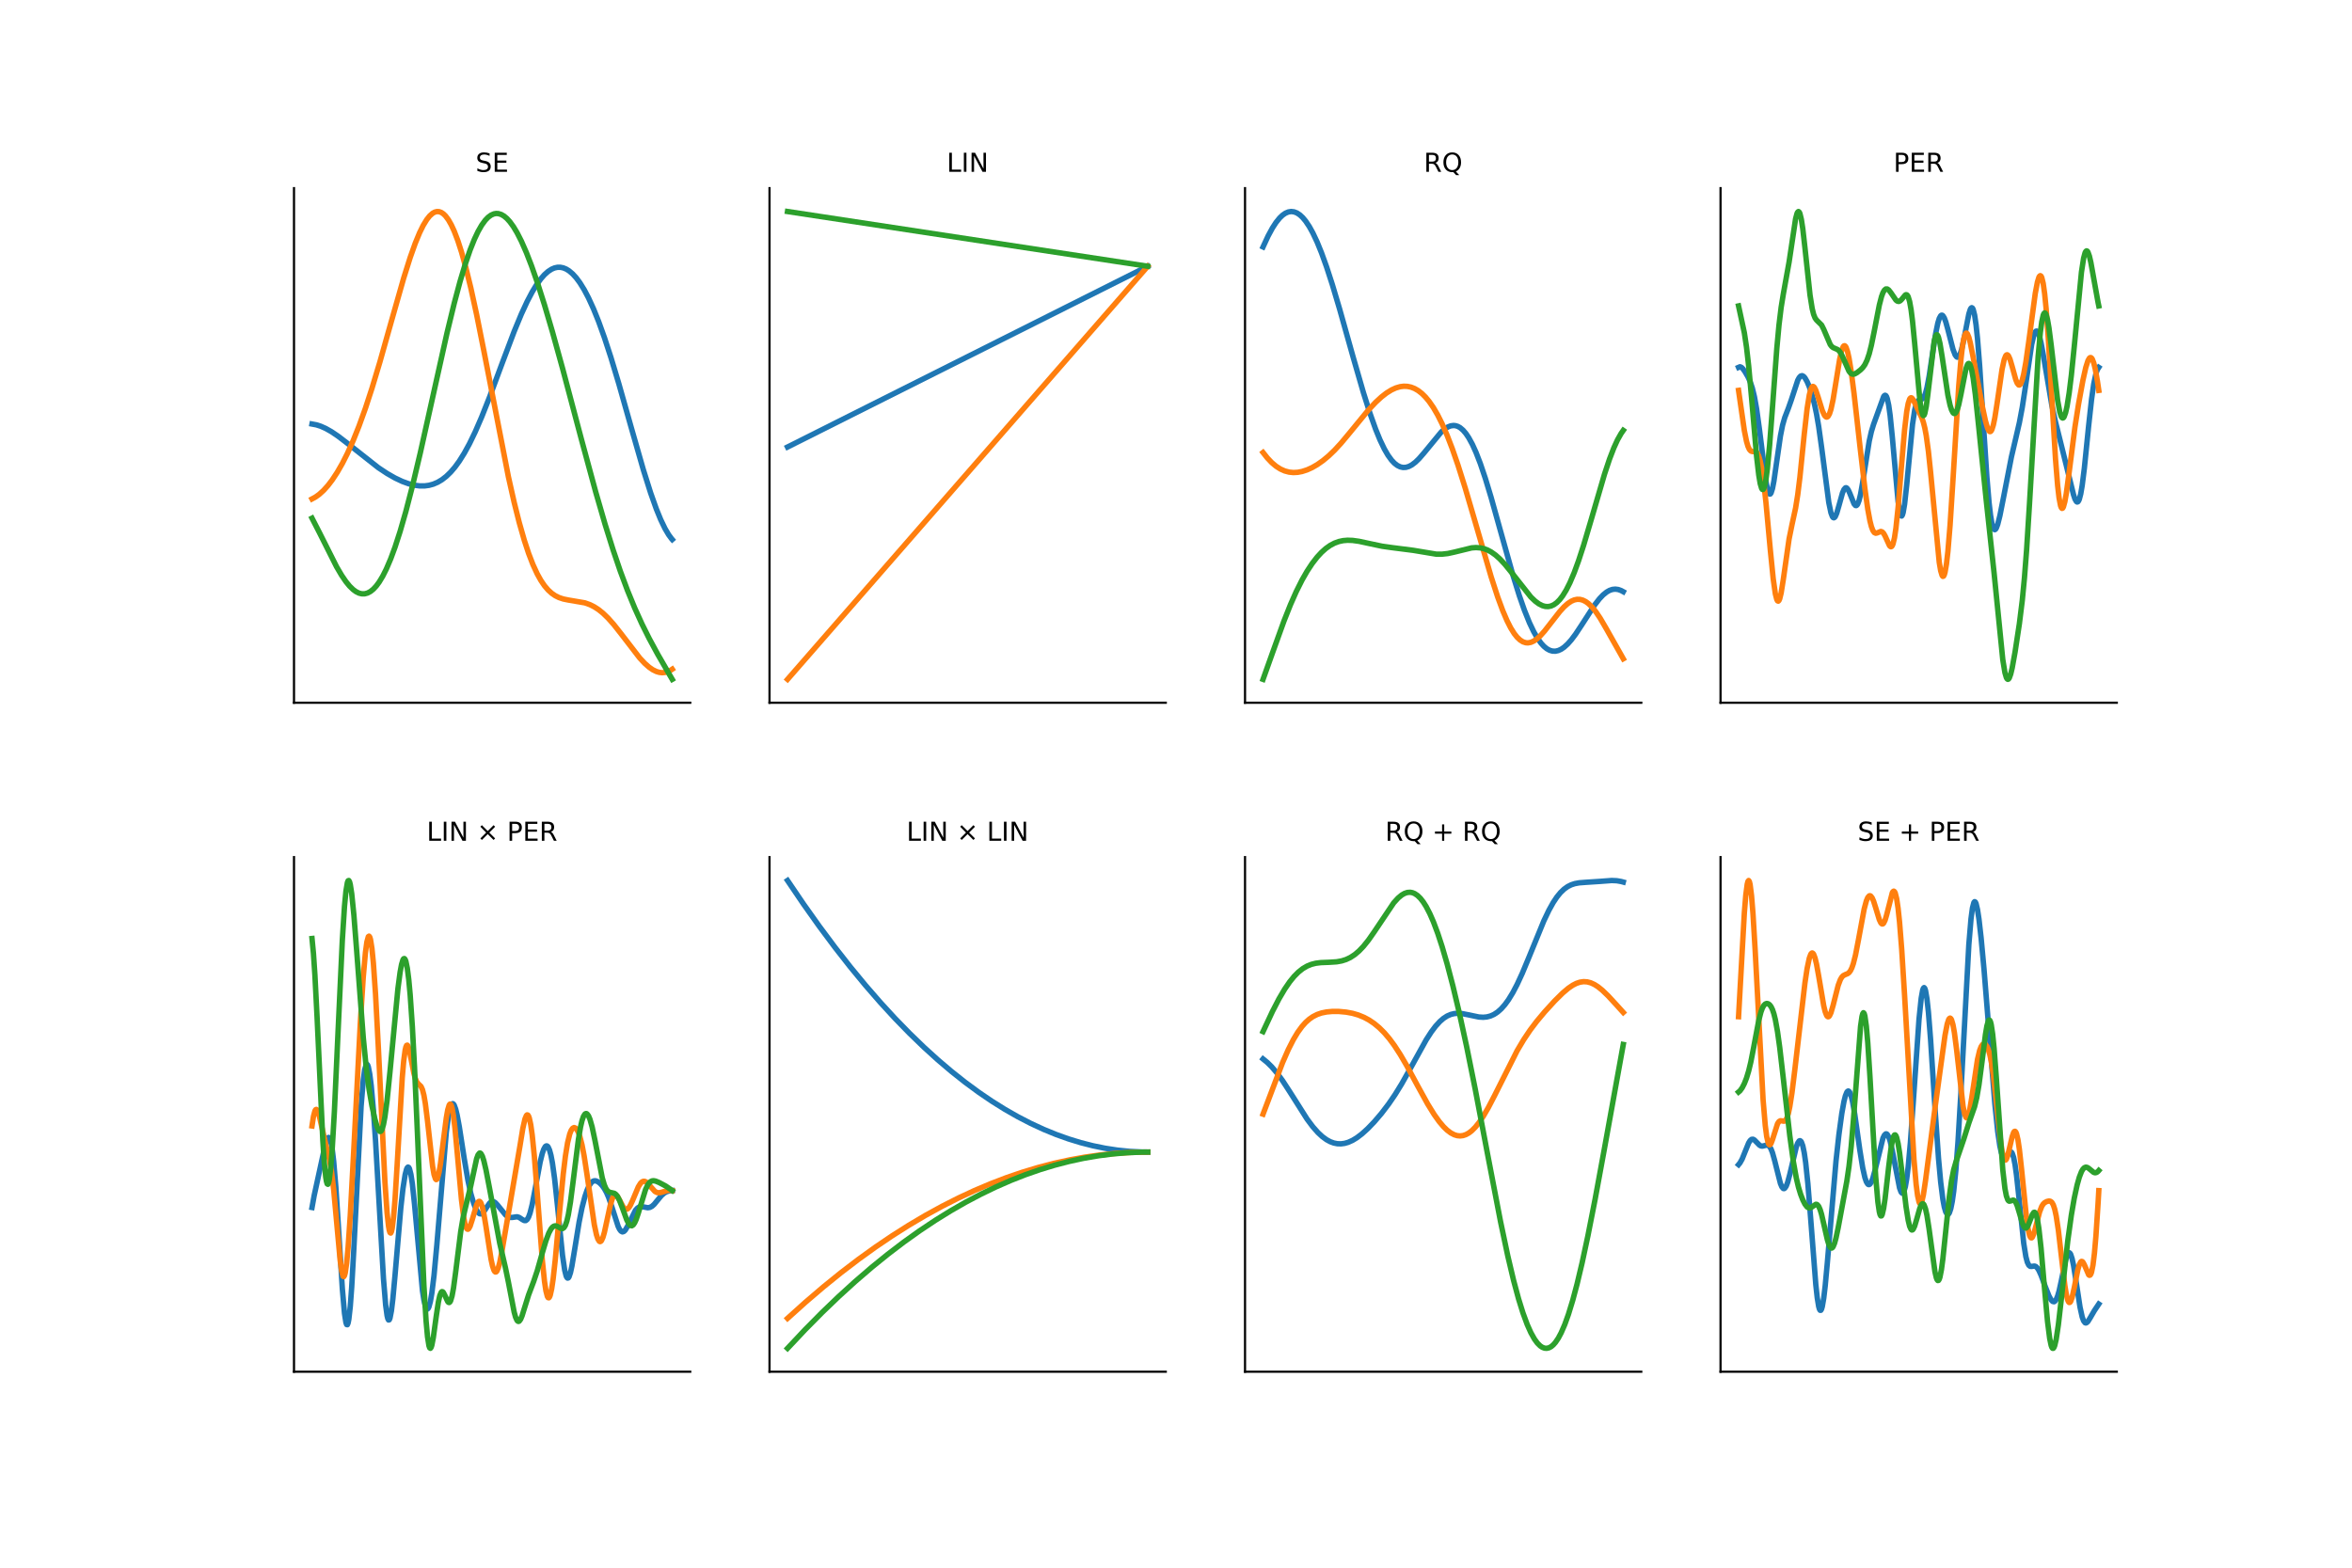 <svg xmlns="http://www.w3.org/2000/svg" xmlns:xlink="http://www.w3.org/1999/xlink" width="1152" height="768" version="1.1" viewBox="0 0 864 576"><defs><style type="text/css">*{stroke-linecap:butt;stroke-linejoin:round}</style></defs><g id="figure_1"><g id="patch_1"><path d="M 0 576 L 864 576 L 864 0 L 0 0 z" style="fill:#fff"/></g><g id="axes_1"><g id="patch_2"><path d="M 108 258.198 L 253.565 258.198 L 253.565 69.12 L 108 69.12 z" style="fill:#fff"/></g><g id="line2d_1"><path d="M 114.617 155.796 L 116.208 156.094 L 117.799 156.6 L 119.655 157.425 L 121.777 158.627 L 124.164 160.238 L 127.346 162.668 L 139.014 171.861 L 142.197 173.967 L 145.114 175.632 L 147.766 176.883 L 150.153 177.751 L 152.274 178.281 L 154.131 178.524 L 155.987 178.529 L 157.578 178.319 L 159.169 177.885 L 160.76 177.205 L 162.352 176.258 L 163.943 175.023 L 165.534 173.483 L 167.125 171.625 L 168.716 169.442 L 170.573 166.482 L 172.429 163.089 L 174.551 158.709 L 176.937 153.216 L 179.854 145.857 L 184.363 133.728 L 188.871 121.792 L 191.523 115.385 L 193.645 110.794 L 195.501 107.26 L 197.092 104.64 L 198.683 102.432 L 200.009 100.928 L 201.335 99.742 L 202.661 98.884 L 203.722 98.439 L 204.783 98.211 L 205.843 98.203 L 206.904 98.415 L 207.965 98.848 L 209.026 99.5 L 210.352 100.621 L 211.678 102.079 L 213.004 103.867 L 214.595 106.438 L 216.186 109.457 L 218.042 113.52 L 219.899 118.13 L 222.02 124.008 L 224.407 131.302 L 227.324 140.993 L 231.833 156.918 L 236.341 172.639 L 238.993 181.064 L 241.114 187.033 L 242.706 190.927 L 244.297 194.23 L 245.623 196.478 L 246.683 197.917 L 246.949 198.225 L 246.949 198.225" clip-path="url(#p8ef7d58484)" style="fill:none;stroke:#1f77b4;stroke-linecap:square;stroke-width:2"/></g><g id="line2d_2"><path d="M 114.617 183.317 L 115.943 182.592 L 117.269 181.634 L 118.86 180.185 L 120.451 178.417 L 122.042 176.338 L 123.898 173.52 L 125.755 170.281 L 127.611 166.616 L 129.733 161.897 L 131.854 156.609 L 134.241 149.989 L 136.628 142.7 L 139.545 133.014 L 143.788 117.976 L 148.296 102.171 L 150.683 94.595 L 152.539 89.383 L 154.131 85.531 L 155.457 82.832 L 156.783 80.655 L 157.843 79.323 L 158.904 78.379 L 159.7 77.937 L 160.495 77.73 L 161.291 77.764 L 162.086 78.044 L 162.882 78.571 L 163.678 79.349 L 164.738 80.776 L 165.799 82.646 L 166.86 84.951 L 168.186 88.426 L 169.512 92.532 L 171.103 98.231 L 172.959 105.831 L 175.081 115.557 L 177.733 128.842 L 186.749 175.136 L 188.871 184.559 L 190.727 191.954 L 192.584 198.461 L 194.175 203.293 L 195.766 207.427 L 197.357 210.877 L 198.683 213.252 L 200.009 215.202 L 201.335 216.762 L 202.661 217.974 L 203.987 218.885 L 205.313 219.545 L 206.904 220.078 L 208.761 220.459 L 214.86 221.501 L 216.716 222.165 L 218.308 222.966 L 219.899 224.003 L 221.49 225.282 L 223.346 227.07 L 225.468 229.457 L 228.12 232.82 L 235.015 241.781 L 236.871 243.76 L 238.462 245.16 L 239.788 246.075 L 241.114 246.728 L 242.175 247.043 L 243.236 247.162 L 244.297 247.071 L 245.357 246.763 L 246.418 246.23 L 246.949 245.876 L 246.949 245.876" clip-path="url(#p8ef7d58484)" style="fill:none;stroke:#ff7f0e;stroke-linecap:square;stroke-width:2"/></g><g id="line2d_3"><path d="M 114.617 190.386 L 117.269 195.547 L 123.633 208.216 L 125.49 211.38 L 127.081 213.714 L 128.407 215.337 L 129.733 216.627 L 130.793 217.397 L 131.854 217.92 L 132.915 218.182 L 133.976 218.174 L 135.037 217.887 L 136.097 217.317 L 137.158 216.46 L 138.219 215.314 L 139.28 213.879 L 140.606 211.682 L 141.932 209.046 L 143.523 205.321 L 145.114 201.008 L 146.97 195.282 L 149.092 187.906 L 151.479 178.691 L 154.396 166.395 L 158.374 148.518 L 164.208 122.345 L 166.86 111.428 L 168.981 103.492 L 170.838 97.275 L 172.694 91.839 L 174.285 87.862 L 175.611 85.061 L 176.937 82.742 L 178.263 80.919 L 179.324 79.819 L 180.385 79.04 L 181.446 78.579 L 182.241 78.44 L 183.037 78.474 L 184.098 78.786 L 185.158 79.393 L 186.219 80.286 L 187.28 81.453 L 188.606 83.279 L 189.932 85.489 L 191.523 88.61 L 193.379 92.837 L 195.236 97.623 L 197.357 103.686 L 200.009 112.004 L 202.926 121.901 L 206.639 135.299 L 213.534 161.244 L 218.838 180.781 L 222.286 192.673 L 225.203 202.005 L 227.855 209.811 L 230.507 216.936 L 233.159 223.394 L 235.81 229.24 L 238.462 234.569 L 241.645 240.45 L 246.153 248.25 L 246.949 249.604 L 246.949 249.604" clip-path="url(#p8ef7d58484)" style="fill:none;stroke:#2ca02c;stroke-linecap:square;stroke-width:2"/></g><g id="patch_3"><path d="M 108 258.198 L 108 69.12" style="fill:none;stroke:#000;stroke-linecap:square;stroke-linejoin:miter;stroke-width:.8"/></g><g id="patch_4"><path d="M 108 258.198 L 253.565 258.198" style="fill:none;stroke:#000;stroke-linecap:square;stroke-linejoin:miter;stroke-width:.8"/></g><g id="text_1"><defs><path id="DejaVuSans-83" d="M 53.516 70.516 L 53.516 60.891 Q 47.906 63.578 42.922 64.891 Q 37.938 66.219 33.297 66.219 Q 25.25 66.219 20.875 63.094 Q 16.5 59.969 16.5 54.203 Q 16.5 49.359 19.406 46.891 Q 22.312 44.438 30.422 42.922 L 36.375 41.703 Q 47.406 39.594 52.656 34.297 Q 57.906 29 57.906 20.125 Q 57.906 9.516 50.797 4.047 Q 43.703 -1.422 29.984 -1.422 Q 24.812 -1.422 18.969 -0.25 Q 13.141 0.922 6.891 3.219 L 6.891 13.375 Q 12.891 10.016 18.656 8.297 Q 24.422 6.594 29.984 6.594 Q 38.422 6.594 43.016 9.906 Q 47.609 13.234 47.609 19.391 Q 47.609 24.75 44.312 27.781 Q 41.016 30.812 33.5 32.328 L 27.484 33.5 Q 16.453 35.688 11.516 40.375 Q 6.594 45.062 6.594 53.422 Q 6.594 63.094 13.406 68.656 Q 20.219 74.219 32.172 74.219 Q 37.312 74.219 42.625 73.281 Q 47.953 72.359 53.516 70.516 z"/><path id="DejaVuSans-69" d="M 9.812 72.906 L 55.906 72.906 L 55.906 64.594 L 19.672 64.594 L 19.672 43.016 L 54.391 43.016 L 54.391 34.719 L 19.672 34.719 L 19.672 8.297 L 56.781 8.297 L 56.781 0 L 9.812 0 z"/></defs><g transform="translate(174.702 63.12)scale(0.096 -0.096)"><use xlink:href="#DejaVuSans-83"/><use x="63.477" xlink:href="#DejaVuSans-69"/></g></g></g><g id="axes_2"><g id="patch_5"><path d="M 282.678 258.198 L 428.243 258.198 L 428.243 69.12 L 282.678 69.12 z" style="fill:#fff"/></g><g id="line2d_4"><path d="M 289.295 164.247 L 421.627 97.83 L 421.627 97.83" clip-path="url(#p2e263653f3)" style="fill:none;stroke:#1f77b4;stroke-linecap:square;stroke-width:2"/></g><g id="line2d_5"><path d="M 289.295 249.604 L 421.627 97.83 L 421.627 97.83" clip-path="url(#p2e263653f3)" style="fill:none;stroke:#ff7f0e;stroke-linecap:square;stroke-width:2"/></g><g id="line2d_6"><path d="M 289.295 77.714 L 421.627 97.83 L 421.627 97.83" clip-path="url(#p2e263653f3)" style="fill:none;stroke:#2ca02c;stroke-linecap:square;stroke-width:2"/></g><g id="patch_6"><path d="M 282.678 258.198 L 282.678 69.12" style="fill:none;stroke:#000;stroke-linecap:square;stroke-linejoin:miter;stroke-width:.8"/></g><g id="patch_7"><path d="M 282.678 258.198 L 428.243 258.198" style="fill:none;stroke:#000;stroke-linecap:square;stroke-linejoin:miter;stroke-width:.8"/></g><g id="text_2"><defs><path id="DejaVuSans-76" d="M 9.812 72.906 L 19.672 72.906 L 19.672 8.297 L 55.172 8.297 L 55.172 0 L 9.812 0 z"/><path id="DejaVuSans-73" d="M 9.812 72.906 L 19.672 72.906 L 19.672 0 L 9.812 0 z"/><path id="DejaVuSans-78" d="M 9.812 72.906 L 23.094 72.906 L 55.422 11.922 L 55.422 72.906 L 64.984 72.906 L 64.984 0 L 51.703 0 L 19.391 60.984 L 19.391 0 L 9.812 0 z"/></defs><g transform="translate(347.779 63.12)scale(0.096 -0.096)"><use xlink:href="#DejaVuSans-76"/><use x="55.713" xlink:href="#DejaVuSans-73"/><use x="85.205" xlink:href="#DejaVuSans-78"/></g></g></g><g id="axes_3"><g id="patch_8"><path d="M 457.357 258.198 L 602.922 258.198 L 602.922 69.12 L 457.357 69.12 z" style="fill:#fff"/></g><g id="line2d_7"><path d="M 463.973 90.729 L 465.829 86.714 L 467.421 83.777 L 468.747 81.733 L 470.073 80.087 L 471.133 79.072 L 472.194 78.334 L 473.255 77.88 L 474.316 77.714 L 475.376 77.839 L 476.437 78.254 L 477.498 78.959 L 478.559 79.951 L 479.62 81.224 L 480.946 83.204 L 482.272 85.598 L 483.863 88.988 L 485.454 92.9 L 487.31 98.051 L 489.432 104.588 L 492.084 113.488 L 497.122 131.404 L 500.835 144.229 L 503.222 151.763 L 505.343 157.722 L 506.935 161.619 L 508.526 164.944 L 509.852 167.236 L 511.178 169.069 L 512.239 170.194 L 513.299 171.014 L 514.36 171.534 L 515.421 171.76 L 516.482 171.706 L 517.542 171.39 L 518.603 170.832 L 519.929 169.833 L 521.255 168.553 L 523.111 166.412 L 529.476 158.68 L 530.802 157.549 L 531.863 156.884 L 532.924 156.467 L 533.984 156.328 L 534.78 156.42 L 535.576 156.69 L 536.371 157.143 L 537.432 158.041 L 538.493 159.279 L 539.554 160.856 L 540.88 163.292 L 542.205 166.22 L 543.797 170.329 L 545.653 175.831 L 547.775 182.841 L 551.222 195.165 L 555.73 211.192 L 558.117 218.858 L 559.974 224.168 L 561.83 228.782 L 563.421 232.117 L 564.747 234.426 L 566.073 236.292 L 567.134 237.459 L 568.195 238.337 L 569.255 238.925 L 570.316 239.231 L 571.377 239.26 L 572.438 239.025 L 573.498 238.537 L 574.559 237.814 L 575.885 236.608 L 577.211 235.107 L 578.802 232.988 L 581.189 229.37 L 585.697 222.391 L 587.554 219.989 L 588.88 218.593 L 590.206 217.521 L 591.266 216.921 L 592.327 216.565 L 593.388 216.457 L 594.449 216.597 L 595.51 216.976 L 596.305 217.41 L 596.305 217.41" clip-path="url(#p55e95a42bf)" style="fill:none;stroke:#1f77b4;stroke-linecap:square;stroke-width:2"/></g><g id="line2d_8"><path d="M 463.973 166.261 L 465.564 168.275 L 467.155 169.952 L 468.747 171.296 L 470.338 172.319 L 471.929 173.034 L 473.52 173.46 L 475.111 173.621 L 476.702 173.539 L 478.294 173.238 L 480.15 172.638 L 482.006 171.795 L 483.863 170.726 L 485.984 169.241 L 488.106 167.476 L 490.227 165.439 L 492.614 162.851 L 495.796 159.037 L 502.692 150.629 L 505.343 147.81 L 507.465 145.855 L 509.321 144.412 L 511.178 143.26 L 512.769 142.533 L 514.36 142.073 L 515.686 141.911 L 517.012 141.964 L 518.338 142.244 L 519.664 142.764 L 520.99 143.535 L 522.316 144.569 L 523.642 145.878 L 524.968 147.472 L 526.559 149.775 L 528.15 152.514 L 529.741 155.693 L 531.598 159.948 L 533.454 164.76 L 535.576 170.875 L 538.228 179.274 L 541.675 191.026 L 547.775 211.962 L 550.161 219.306 L 552.018 224.345 L 553.609 228.065 L 554.935 230.678 L 556.261 232.806 L 557.322 234.142 L 558.382 235.145 L 559.443 235.814 L 560.504 236.156 L 561.299 236.206 L 562.36 236.01 L 563.421 235.538 L 564.482 234.818 L 565.808 233.621 L 567.399 231.847 L 569.786 228.786 L 572.968 224.705 L 574.559 222.964 L 575.885 221.78 L 577.211 220.896 L 578.272 220.434 L 579.333 220.208 L 580.393 220.231 L 581.454 220.507 L 582.515 221.038 L 583.576 221.819 L 584.902 223.129 L 586.228 224.78 L 587.819 227.142 L 589.94 230.768 L 596.305 242.044 L 596.305 242.044" clip-path="url(#p55e95a42bf)" style="fill:none;stroke:#ff7f0e;stroke-linecap:square;stroke-width:2"/></g><g id="line2d_9"><path d="M 463.973 249.604 L 467.421 239.934 L 471.664 228.165 L 474.051 222.159 L 476.172 217.363 L 478.294 213.125 L 480.15 209.881 L 482.006 207.064 L 483.863 204.667 L 485.454 202.944 L 487.045 201.523 L 488.636 200.396 L 490.227 199.553 L 491.819 198.973 L 493.41 198.632 L 495.001 198.499 L 496.857 198.56 L 499.244 198.89 L 502.692 199.634 L 507.73 200.699 L 511.443 201.221 L 519.134 202.201 L 527.62 203.611 L 529.741 203.613 L 531.863 203.373 L 534.25 202.854 L 540.614 201.298 L 542.205 201.188 L 543.797 201.301 L 545.123 201.596 L 546.449 202.092 L 547.775 202.798 L 549.366 203.925 L 550.957 205.345 L 552.813 207.328 L 554.935 209.93 L 562.36 219.36 L 563.951 220.874 L 565.277 221.854 L 566.603 222.528 L 567.664 222.819 L 568.725 222.867 L 569.786 222.654 L 570.846 222.166 L 571.907 221.388 L 572.968 220.312 L 574.029 218.932 L 575.355 216.778 L 576.681 214.153 L 578.272 210.409 L 579.863 206.075 L 581.719 200.388 L 584.371 191.449 L 589.41 174.213 L 591.266 168.646 L 592.858 164.516 L 594.184 161.618 L 595.51 159.267 L 596.305 158.13 L 596.305 158.13" clip-path="url(#p55e95a42bf)" style="fill:none;stroke:#2ca02c;stroke-linecap:square;stroke-width:2"/></g><g id="patch_9"><path d="M 457.357 258.198 L 457.357 69.12" style="fill:none;stroke:#000;stroke-linecap:square;stroke-linejoin:miter;stroke-width:.8"/></g><g id="patch_10"><path d="M 457.357 258.198 L 602.922 258.198" style="fill:none;stroke:#000;stroke-linecap:square;stroke-linejoin:miter;stroke-width:.8"/></g><g id="text_3"><defs><path id="DejaVuSans-82" d="M 44.391 34.188 Q 47.562 33.109 50.562 29.594 Q 53.562 26.078 56.594 19.922 L 66.609 0 L 56 0 L 46.688 18.703 Q 43.062 26.031 39.672 28.422 Q 36.281 30.812 30.422 30.812 L 19.672 30.812 L 19.672 0 L 9.812 0 L 9.812 72.906 L 32.078 72.906 Q 44.578 72.906 50.734 67.672 Q 56.891 62.453 56.891 51.906 Q 56.891 45.016 53.688 40.469 Q 50.484 35.938 44.391 34.188 z M 19.672 64.797 L 19.672 38.922 L 32.078 38.922 Q 39.203 38.922 42.844 42.219 Q 46.484 45.516 46.484 51.906 Q 46.484 58.297 42.844 61.547 Q 39.203 64.797 32.078 64.797 z"/><path id="DejaVuSans-81" d="M 39.406 66.219 Q 28.656 66.219 22.328 58.203 Q 16.016 50.203 16.016 36.375 Q 16.016 22.609 22.328 14.594 Q 28.656 6.594 39.406 6.594 Q 50.141 6.594 56.422 14.594 Q 62.703 22.609 62.703 36.375 Q 62.703 50.203 56.422 58.203 Q 50.141 66.219 39.406 66.219 z M 53.219 1.312 L 66.219 -12.891 L 54.297 -12.891 L 43.5 -1.219 Q 41.891 -1.312 41.031 -1.359 Q 40.188 -1.422 39.406 -1.422 Q 24.031 -1.422 14.812 8.859 Q 5.609 19.141 5.609 36.375 Q 5.609 53.656 14.812 63.938 Q 24.031 74.219 39.406 74.219 Q 54.734 74.219 63.906 63.938 Q 73.094 53.656 73.094 36.375 Q 73.094 23.688 67.984 14.641 Q 62.891 5.609 53.219 1.312 z"/></defs><g transform="translate(523.025 63.12)scale(0.096 -0.096)"><use xlink:href="#DejaVuSans-82"/><use x="69.482" xlink:href="#DejaVuSans-81"/></g></g></g><g id="axes_4"><g id="patch_11"><path d="M 632.035 258.198 L 777.6 258.198 L 777.6 69.12 L 632.035 69.12 z" style="fill:#fff"/></g><g id="line2d_10"><path d="M 638.651 134.985 L 639.182 134.755 L 639.712 134.969 L 640.243 135.49 L 641.038 136.604 L 642.099 138.441 L 642.894 140.176 L 643.69 142.52 L 644.486 145.795 L 645.281 150.23 L 646.342 157.925 L 648.729 176.92 L 649.259 179.642 L 649.79 181.218 L 650.055 181.524 L 650.32 181.497 L 650.585 181.138 L 651.116 179.479 L 651.646 176.741 L 652.707 169.333 L 654.033 160.192 L 654.828 156.213 L 655.624 153.43 L 656.95 150.003 L 658.011 146.992 L 660.397 139.721 L 660.928 138.744 L 661.458 138.176 L 661.988 138.025 L 662.519 138.267 L 663.049 138.85 L 663.845 140.238 L 664.64 142.106 L 665.701 145.275 L 666.497 148.287 L 667.292 152.045 L 668.088 156.703 L 669.149 164.305 L 671.801 184.626 L 672.596 188.415 L 673.127 189.812 L 673.392 190.151 L 673.657 190.254 L 673.922 190.13 L 674.187 189.795 L 674.718 188.582 L 675.513 185.84 L 676.839 181.085 L 677.37 179.85 L 677.9 179.246 L 678.165 179.198 L 678.431 179.317 L 678.961 180.009 L 679.491 181.177 L 681.082 185.145 L 681.613 185.738 L 681.878 185.77 L 682.143 185.602 L 682.408 185.224 L 682.939 183.829 L 683.469 181.625 L 684.265 177.118 L 686.652 162.07 L 687.447 158.56 L 688.243 155.94 L 691.955 145.697 L 692.221 145.356 L 692.486 145.225 L 692.751 145.343 L 693.016 145.745 L 693.281 146.458 L 693.812 148.891 L 694.342 152.69 L 695.138 160.609 L 697.259 184.302 L 697.79 187.823 L 698.055 188.908 L 698.32 189.506 L 698.585 189.605 L 698.851 189.205 L 699.116 188.322 L 699.646 185.228 L 700.442 178.001 L 702.563 155.858 L 703.359 150.64 L 703.889 148.55 L 704.42 147.412 L 704.95 146.952 L 706.276 146.517 L 706.806 145.803 L 707.337 144.464 L 707.867 142.437 L 708.663 138.217 L 709.989 129.382 L 711.049 122.614 L 711.845 118.75 L 712.375 117.01 L 712.906 116.025 L 713.171 115.821 L 713.436 115.806 L 713.701 115.974 L 714.232 116.812 L 714.762 118.224 L 715.558 121.088 L 717.414 128.316 L 718.21 130.393 L 718.74 131.119 L 719.005 131.248 L 719.27 131.21 L 719.536 130.997 L 720.066 130.04 L 720.596 128.395 L 721.392 124.847 L 723.248 115.354 L 723.779 113.683 L 724.044 113.218 L 724.309 113.045 L 724.574 113.193 L 724.84 113.686 L 725.37 115.771 L 725.9 119.369 L 726.431 124.443 L 727.226 134.476 L 728.552 155.15 L 729.878 175.33 L 730.674 184.694 L 731.204 189.266 L 731.735 192.401 L 732.265 194.141 L 732.53 194.527 L 732.795 194.622 L 733.061 194.453 L 733.326 194.048 L 733.856 192.647 L 734.652 189.489 L 735.978 182.824 L 738.895 167.84 L 740.486 161.037 L 741.812 155.298 L 742.873 149.658 L 743.934 142.749 L 746.32 126.579 L 747.116 123.171 L 747.646 121.94 L 747.911 121.669 L 748.177 121.634 L 748.442 121.831 L 748.707 122.254 L 749.237 123.732 L 749.768 125.943 L 750.563 130.251 L 753.746 148.963 L 755.072 155.001 L 757.458 164.568 L 760.11 175.281 L 761.702 181.778 L 762.232 183.354 L 762.762 184.291 L 763.028 184.453 L 763.293 184.379 L 763.558 184.053 L 763.823 183.459 L 764.354 181.45 L 764.884 178.372 L 765.68 172.043 L 767.271 156.321 L 768.331 146.657 L 769.127 141.09 L 769.923 137.322 L 770.453 135.801 L 770.983 134.985 L 770.983 134.985" clip-path="url(#pf0347959fa)" style="fill:none;stroke:#1f77b4;stroke-linecap:square;stroke-width:2"/></g><g id="line2d_11"><path d="M 638.651 143.437 L 640.773 158.166 L 641.569 162.134 L 642.099 163.959 L 642.629 165.124 L 643.16 165.718 L 643.69 165.897 L 645.016 165.987 L 645.546 166.497 L 646.077 167.588 L 646.607 169.406 L 647.138 172.037 L 647.933 177.552 L 648.729 184.775 L 650.32 202.061 L 651.381 212.647 L 652.176 218.211 L 652.707 220.281 L 652.972 220.766 L 653.237 220.878 L 653.502 220.625 L 653.767 220.021 L 654.298 217.874 L 655.093 212.893 L 657.215 198.005 L 658.276 192.789 L 659.602 186.691 L 660.397 181.737 L 661.193 175.276 L 662.784 159.552 L 663.845 150.094 L 664.64 145.127 L 665.171 143.099 L 665.701 142.106 L 665.966 141.971 L 666.232 142.054 L 666.497 142.331 L 667.027 143.369 L 667.823 145.73 L 669.414 150.87 L 670.21 152.596 L 670.74 153.175 L 671.005 153.26 L 671.27 153.195 L 671.535 152.973 L 672.066 152.031 L 672.596 150.407 L 673.392 146.761 L 674.453 140.28 L 675.779 132.077 L 676.574 128.629 L 677.105 127.357 L 677.37 127.07 L 677.635 127.022 L 677.9 127.216 L 678.165 127.646 L 678.696 129.186 L 679.226 131.558 L 680.022 136.417 L 681.082 144.636 L 683.204 163.556 L 685.06 179.506 L 686.121 187.062 L 686.917 191.383 L 687.447 193.467 L 687.978 194.881 L 688.508 195.663 L 689.038 195.918 L 689.569 195.806 L 690.895 195.256 L 691.425 195.425 L 691.955 195.987 L 692.486 196.934 L 694.077 200.437 L 694.342 200.755 L 694.607 200.89 L 694.873 200.801 L 695.138 200.454 L 695.403 199.819 L 695.933 197.6 L 696.464 194.064 L 697.259 186.477 L 698.585 170.218 L 699.646 157.877 L 700.442 151.137 L 700.972 148.243 L 701.502 146.629 L 701.768 146.257 L 702.033 146.134 L 702.298 146.225 L 702.828 146.893 L 703.624 148.545 L 705.215 151.885 L 706.011 153.601 L 706.541 155.137 L 707.072 157.235 L 707.602 160.067 L 708.398 165.872 L 709.193 173.439 L 712.375 206.606 L 712.906 209.721 L 713.436 211.467 L 713.701 211.775 L 713.967 211.686 L 714.232 211.191 L 714.497 210.284 L 715.027 207.235 L 715.558 202.59 L 716.353 192.945 L 717.414 176.407 L 719.536 141.791 L 720.331 132.205 L 720.862 127.563 L 721.392 124.419 L 721.922 122.739 L 722.188 122.411 L 722.453 122.394 L 722.718 122.662 L 723.248 123.929 L 723.779 125.958 L 724.84 131.319 L 728.287 149.734 L 729.348 154.655 L 730.143 157.373 L 730.674 158.381 L 730.939 158.579 L 731.204 158.552 L 731.469 158.291 L 731.735 157.789 L 732.265 156.08 L 732.795 153.507 L 733.591 148.431 L 735.447 135.703 L 736.243 132.087 L 736.773 130.753 L 737.039 130.432 L 737.304 130.337 L 737.569 130.46 L 737.834 130.787 L 738.364 131.972 L 739.16 134.674 L 740.486 139.498 L 741.016 140.799 L 741.547 141.442 L 741.812 141.478 L 742.077 141.311 L 742.342 140.939 L 742.873 139.58 L 743.403 137.45 L 744.199 133.023 L 745.26 125.524 L 747.646 107.825 L 748.442 103.644 L 748.972 101.909 L 749.237 101.442 L 749.503 101.278 L 749.768 101.443 L 750.033 101.961 L 750.563 104.132 L 751.094 107.895 L 751.624 113.255 L 752.42 124.004 L 753.746 146.522 L 755.072 168.511 L 755.867 178.41 L 756.398 182.973 L 756.928 185.76 L 757.193 186.491 L 757.458 186.798 L 757.724 186.703 L 757.989 186.234 L 758.519 184.306 L 759.05 181.312 L 760.11 173.401 L 762.232 156.86 L 763.558 148.401 L 765.149 139.741 L 766.21 135.007 L 767.005 132.516 L 767.536 131.592 L 767.801 131.392 L 768.066 131.381 L 768.331 131.566 L 768.597 131.951 L 769.127 133.321 L 769.657 135.454 L 770.453 139.882 L 770.983 143.437 L 770.983 143.437" clip-path="url(#pf0347959fa)" style="fill:none;stroke:#ff7f0e;stroke-linecap:square;stroke-width:2"/></g><g id="line2d_12"><path d="M 638.651 112.401 L 640.773 122.255 L 641.569 127.513 L 642.364 134.463 L 643.425 146.123 L 645.281 167.651 L 646.077 174.536 L 646.607 177.682 L 647.138 179.479 L 647.403 179.838 L 647.668 179.827 L 647.933 179.441 L 648.198 178.681 L 648.729 176.054 L 649.259 172.017 L 650.055 163.657 L 651.116 149.583 L 652.707 128.032 L 653.502 119.456 L 654.298 112.939 L 655.093 108.062 L 657.215 96.284 L 659.602 80.389 L 660.132 78.419 L 660.397 77.895 L 660.663 77.714 L 660.928 77.895 L 661.193 78.443 L 661.723 80.62 L 662.254 84.101 L 663.049 91.106 L 664.906 108.437 L 665.701 113.389 L 666.232 115.517 L 666.762 116.839 L 667.292 117.587 L 669.149 119.42 L 669.944 121.007 L 672.331 126.593 L 672.861 127.287 L 673.392 127.72 L 674.187 128.063 L 674.983 128.402 L 675.513 128.826 L 676.044 129.5 L 676.839 131.005 L 679.226 136.393 L 679.757 137.064 L 680.287 137.425 L 680.817 137.508 L 681.348 137.374 L 682.143 136.927 L 683.469 135.901 L 684.265 135.105 L 685.06 133.983 L 685.856 132.328 L 686.652 129.968 L 687.447 126.835 L 688.508 121.636 L 690.364 112.079 L 691.16 109 L 691.69 107.548 L 692.221 106.613 L 692.751 106.174 L 693.281 106.177 L 693.812 106.54 L 694.607 107.548 L 696.464 110.259 L 696.994 110.666 L 697.525 110.76 L 698.055 110.517 L 698.585 109.98 L 699.911 108.381 L 700.176 108.269 L 700.442 108.317 L 700.707 108.561 L 700.972 109.04 L 701.502 110.816 L 702.033 113.805 L 702.563 118.02 L 703.359 126.239 L 705.215 146.658 L 705.746 150.404 L 706.276 152.425 L 706.541 152.726 L 706.806 152.549 L 707.072 151.906 L 707.602 149.34 L 708.132 145.389 L 710.519 125.324 L 711.049 123.403 L 711.315 123.004 L 711.58 122.98 L 711.845 123.314 L 712.11 123.984 L 712.641 126.193 L 713.436 131.052 L 715.558 145.219 L 716.353 148.89 L 716.884 150.577 L 717.414 151.613 L 717.679 151.874 L 717.945 151.96 L 718.21 151.865 L 718.475 151.588 L 719.005 150.489 L 719.536 148.696 L 720.331 144.95 L 722.188 135.504 L 722.718 134.007 L 722.983 133.63 L 723.248 133.529 L 723.514 133.717 L 723.779 134.199 L 724.309 136.033 L 724.84 138.948 L 725.635 144.977 L 726.961 157.659 L 729.613 183.582 L 732.53 210.628 L 735.713 242.355 L 736.508 247.16 L 737.039 248.97 L 737.304 249.432 L 737.569 249.604 L 737.834 249.494 L 738.099 249.121 L 738.63 247.666 L 739.16 245.447 L 740.221 239.589 L 741.812 229.167 L 742.873 220.619 L 743.668 212.397 L 744.464 202.091 L 745.525 185.156 L 748.707 130.951 L 749.503 122.202 L 750.033 118.227 L 750.563 115.814 L 750.829 115.192 L 751.094 114.95 L 751.359 115.075 L 751.624 115.553 L 752.155 117.481 L 752.685 120.538 L 753.481 126.697 L 755.867 147.117 L 756.663 151.42 L 757.193 153.044 L 757.458 153.458 L 757.724 153.606 L 757.989 153.493 L 758.254 153.125 L 758.784 151.664 L 759.315 149.314 L 760.11 144.326 L 760.906 137.843 L 761.967 127.358 L 764.619 99.967 L 765.414 94.837 L 765.945 92.884 L 766.21 92.373 L 766.475 92.17 L 766.74 92.262 L 767.005 92.632 L 767.536 94.118 L 768.066 96.402 L 769.127 102.314 L 770.718 111.135 L 770.983 112.401 L 770.983 112.401" clip-path="url(#pf0347959fa)" style="fill:none;stroke:#2ca02c;stroke-linecap:square;stroke-width:2"/></g><g id="patch_12"><path d="M 632.035 258.198 L 632.035 69.12" style="fill:none;stroke:#000;stroke-linecap:square;stroke-linejoin:miter;stroke-width:.8"/></g><g id="patch_13"><path d="M 632.035 258.198 L 777.6 258.198" style="fill:none;stroke:#000;stroke-linecap:square;stroke-linejoin:miter;stroke-width:.8"/></g><g id="text_4"><defs><path id="DejaVuSans-80" d="M 19.672 64.797 L 19.672 37.406 L 32.078 37.406 Q 38.969 37.406 42.719 40.969 Q 46.484 44.531 46.484 51.125 Q 46.484 57.672 42.719 61.234 Q 38.969 64.797 32.078 64.797 z M 9.812 72.906 L 32.078 72.906 Q 44.344 72.906 50.609 67.359 Q 56.891 61.812 56.891 51.125 Q 56.891 40.328 50.609 34.812 Q 44.344 29.297 32.078 29.297 L 19.672 29.297 L 19.672 0 L 9.812 0 z"/></defs><g transform="translate(695.555 63.12)scale(0.096 -0.096)"><use xlink:href="#DejaVuSans-80"/><use x="60.303" xlink:href="#DejaVuSans-69"/><use x="123.486" xlink:href="#DejaVuSans-82"/></g></g></g><g id="axes_5"><g id="patch_14"><path d="M 108 504 L 253.565 504 L 253.565 314.922 L 108 314.922 z" style="fill:#fff"/></g><g id="line2d_13"><path d="M 114.617 443.656 L 115.412 439.269 L 119.39 421.01 L 119.92 419.141 L 120.451 418.062 L 120.716 417.911 L 120.981 418.064 L 121.246 418.552 L 121.512 419.399 L 122.042 422.243 L 122.572 426.671 L 123.368 436.117 L 124.429 452.51 L 125.755 473.49 L 126.55 482.57 L 127.081 485.948 L 127.346 486.678 L 127.611 486.726 L 127.876 486.079 L 128.142 484.733 L 128.672 480.018 L 129.202 472.85 L 129.998 458.542 L 132.65 406.41 L 133.445 396.851 L 133.976 392.999 L 134.506 391.176 L 134.771 390.996 L 135.037 391.28 L 135.302 392.006 L 135.832 394.697 L 136.363 398.899 L 137.158 407.712 L 137.954 419.141 L 139.28 442.304 L 140.871 469.854 L 141.666 479.515 L 142.197 483.399 L 142.462 484.485 L 142.727 484.991 L 142.992 484.927 L 143.258 484.315 L 143.788 481.593 L 144.318 477.204 L 145.114 468.544 L 147.236 443.783 L 148.031 436.669 L 148.827 431.592 L 149.357 429.568 L 149.622 429.019 L 149.887 428.804 L 150.153 428.936 L 150.418 429.425 L 150.948 431.495 L 151.479 434.975 L 152.274 442.45 L 155.191 474.256 L 155.722 477.695 L 156.252 479.925 L 156.517 480.576 L 156.783 480.919 L 157.048 480.956 L 157.313 480.692 L 157.578 480.133 L 158.108 478.156 L 158.639 475.087 L 159.434 468.626 L 160.495 457.194 L 163.943 415.972 L 164.738 410.023 L 165.269 407.41 L 165.799 405.914 L 166.064 405.576 L 166.33 405.5 L 166.595 405.672 L 166.86 406.077 L 167.39 407.524 L 167.921 409.693 L 168.716 413.96 L 170.573 425.921 L 171.899 433.693 L 172.959 438.563 L 174.02 442.204 L 174.816 444.185 L 175.611 445.488 L 176.142 445.935 L 176.672 446.024 L 177.202 445.766 L 177.733 445.207 L 178.794 443.569 L 179.854 442.053 L 180.385 441.608 L 180.915 441.444 L 181.446 441.559 L 181.976 441.916 L 182.772 442.767 L 185.689 446.362 L 186.484 446.981 L 187.28 447.301 L 188.075 447.324 L 189.932 447.066 L 190.727 447.307 L 191.788 448.023 L 192.584 448.471 L 193.114 448.473 L 193.645 448.074 L 194.175 447.172 L 194.705 445.718 L 195.501 442.549 L 196.562 436.991 L 198.418 426.972 L 199.214 423.776 L 199.744 422.259 L 200.274 421.314 L 200.54 421.076 L 200.805 421.005 L 201.07 421.109 L 201.335 421.395 L 201.866 422.543 L 202.396 424.498 L 202.926 427.289 L 203.722 433.003 L 204.783 442.937 L 206.639 461.26 L 207.435 466.663 L 207.965 468.785 L 208.23 469.359 L 208.495 469.606 L 208.761 469.536 L 209.026 469.165 L 209.556 467.614 L 210.087 465.188 L 211.147 458.821 L 212.739 449.013 L 213.799 443.739 L 214.86 439.652 L 215.656 437.313 L 216.451 435.583 L 217.247 434.46 L 217.777 434.035 L 218.308 433.843 L 218.838 433.855 L 219.634 434.179 L 220.429 434.785 L 221.225 435.63 L 222.02 436.738 L 222.816 438.181 L 223.612 440.033 L 224.672 443.137 L 227.059 450.564 L 227.589 451.652 L 228.12 452.351 L 228.65 452.624 L 229.181 452.475 L 229.711 451.943 L 230.507 450.59 L 233.424 444.694 L 234.219 443.838 L 234.75 443.518 L 235.545 443.352 L 236.341 443.447 L 237.932 443.745 L 238.728 443.629 L 239.523 443.208 L 240.319 442.485 L 241.645 440.862 L 242.971 439.266 L 244.031 438.334 L 244.827 437.883 L 245.888 437.558 L 246.949 437.44 L 246.949 437.44" clip-path="url(#p590d4d1fe3)" style="fill:none;stroke:#1f77b4;stroke-linecap:square;stroke-width:2"/></g><g id="line2d_14"><path d="M 114.617 413.698 L 115.147 410.199 L 115.677 408.189 L 115.943 407.73 L 116.208 407.613 L 116.473 407.81 L 116.738 408.288 L 117.269 409.922 L 118.064 413.399 L 119.655 420.429 L 120.981 425.79 L 121.777 430.395 L 122.572 437.018 L 123.633 448.665 L 124.959 463.097 L 125.49 466.945 L 126.02 468.907 L 126.285 469.076 L 126.55 468.674 L 126.816 467.695 L 127.346 464.044 L 127.876 458.312 L 128.672 446.537 L 129.998 421.757 L 132.385 375.459 L 133.445 358.957 L 134.241 349.98 L 134.771 346.101 L 135.302 344.157 L 135.567 343.957 L 135.832 344.288 L 136.097 345.153 L 136.628 348.473 L 137.158 353.835 L 137.954 365.301 L 139.014 385.429 L 141.401 434.228 L 142.197 445.616 L 142.727 450.508 L 142.992 452.022 L 143.258 452.876 L 143.523 453.058 L 143.788 452.561 L 144.053 451.393 L 144.584 447.138 L 145.114 440.6 L 145.91 427.672 L 147.766 395.962 L 148.296 389.825 L 148.827 385.858 L 149.092 384.714 L 149.357 384.108 L 149.622 384 L 149.887 384.336 L 150.418 386.068 L 151.213 390.142 L 152.009 394.195 L 152.539 396.193 L 153.07 397.473 L 153.6 398.168 L 154.661 399.19 L 155.191 400.352 L 155.722 402.403 L 156.252 405.488 L 157.048 411.869 L 158.904 428.461 L 159.434 431.523 L 159.965 433.171 L 160.23 433.419 L 160.495 433.281 L 160.76 432.767 L 161.291 430.7 L 161.821 427.478 L 162.882 419.036 L 163.943 410.776 L 164.473 407.775 L 165.004 406.011 L 165.269 405.678 L 165.534 405.743 L 165.799 406.217 L 166.064 407.104 L 166.595 410.074 L 167.125 414.465 L 168.186 426.033 L 169.512 440.715 L 170.307 447.067 L 170.838 449.796 L 171.368 451.292 L 171.633 451.608 L 171.899 451.662 L 172.164 451.481 L 172.694 450.524 L 173.49 448.066 L 175.081 442.68 L 175.611 441.669 L 175.877 441.433 L 176.142 441.403 L 176.407 441.592 L 176.672 442.008 L 177.202 443.522 L 177.733 445.883 L 178.528 450.643 L 180.385 462.699 L 180.915 465.124 L 181.446 466.711 L 181.711 467.156 L 181.976 467.362 L 182.241 467.329 L 182.506 467.061 L 183.037 465.866 L 183.567 463.899 L 184.363 459.883 L 190.993 421.119 L 192.053 414.628 L 192.849 411.103 L 193.379 409.843 L 193.645 409.621 L 193.91 409.697 L 194.175 410.09 L 194.44 410.81 L 194.971 413.254 L 195.501 417.017 L 196.296 424.897 L 197.357 438.419 L 199.214 462.963 L 200.009 470.718 L 200.54 474.261 L 201.07 476.321 L 201.335 476.775 L 201.6 476.845 L 201.866 476.538 L 202.131 475.865 L 202.661 473.493 L 203.192 469.903 L 203.987 462.727 L 205.578 445.178 L 206.904 431.37 L 207.7 424.798 L 208.495 419.89 L 209.291 416.645 L 209.821 415.312 L 210.352 414.552 L 210.882 414.29 L 211.413 414.471 L 211.943 415.072 L 212.473 416.095 L 213.004 417.562 L 213.799 420.647 L 214.595 424.797 L 215.656 431.707 L 218.308 449.929 L 219.103 453.641 L 219.634 455.258 L 220.164 456.091 L 220.429 456.2 L 220.694 456.103 L 220.96 455.803 L 221.49 454.634 L 222.02 452.806 L 223.081 447.926 L 224.142 443.008 L 224.937 440.371 L 225.468 439.376 L 225.733 439.122 L 225.998 439.026 L 226.263 439.078 L 226.794 439.562 L 227.589 440.938 L 228.915 443.454 L 229.446 444.08 L 229.976 444.341 L 230.507 444.206 L 231.037 443.687 L 231.567 442.836 L 232.363 441.106 L 234.484 436.064 L 235.28 434.791 L 235.81 434.27 L 236.341 434.028 L 236.871 434.057 L 237.402 434.328 L 238.197 435.084 L 240.584 437.764 L 241.38 438.174 L 242.175 438.249 L 242.971 438.079 L 245.357 437.372 L 246.418 437.365 L 246.949 437.44 L 246.949 437.44" clip-path="url(#p590d4d1fe3)" style="fill:none;stroke:#ff7f0e;stroke-linecap:square;stroke-width:2"/></g><g id="line2d_15"><path d="M 114.617 344.83 L 115.147 350.363 L 115.677 358.214 L 116.473 373.631 L 118.595 419.125 L 119.125 427.085 L 119.655 432.451 L 119.92 434.073 L 120.186 434.969 L 120.451 435.138 L 120.716 434.594 L 120.981 433.356 L 121.512 428.924 L 122.042 422.141 L 122.838 408.37 L 124.164 379.517 L 125.755 345.409 L 126.55 332.991 L 127.081 327.431 L 127.611 324.275 L 127.876 323.603 L 128.142 323.516 L 128.407 323.987 L 128.672 324.982 L 129.202 328.369 L 129.998 336.221 L 131.059 349.792 L 133.445 381.213 L 134.506 392.013 L 135.567 400.177 L 136.628 406.289 L 137.689 411.091 L 138.484 413.87 L 139.014 415.132 L 139.545 415.717 L 139.81 415.698 L 140.075 415.445 L 140.34 414.942 L 140.871 413.152 L 141.401 410.313 L 142.197 404.272 L 143.258 393.805 L 146.175 363.261 L 146.97 357.248 L 147.501 354.379 L 148.031 352.638 L 148.296 352.245 L 148.561 352.195 L 148.827 352.505 L 149.092 353.19 L 149.622 355.727 L 150.153 359.866 L 150.683 365.626 L 151.479 377.244 L 152.274 392.177 L 153.335 416.179 L 155.722 472.266 L 156.517 485.319 L 157.048 491.139 L 157.578 494.471 L 157.843 495.223 L 158.108 495.406 L 158.374 495.063 L 158.639 494.254 L 159.169 491.511 L 160.23 483.767 L 161.026 478.449 L 161.556 476.03 L 162.086 474.766 L 162.352 474.564 L 162.617 474.621 L 162.882 474.899 L 163.412 475.926 L 164.473 478.229 L 164.738 478.513 L 165.004 478.581 L 165.269 478.396 L 165.534 477.935 L 166.064 476.147 L 166.595 473.258 L 167.39 467.362 L 169.247 452.488 L 170.042 447.806 L 170.838 444.263 L 172.959 435.58 L 175.081 425.745 L 175.611 424.318 L 176.142 423.671 L 176.407 423.658 L 176.672 423.852 L 177.202 424.819 L 177.733 426.457 L 178.528 429.835 L 179.854 436.749 L 183.567 456.74 L 185.689 465.893 L 186.749 471.033 L 188.871 482.072 L 189.401 483.967 L 189.932 485.142 L 190.197 485.433 L 190.462 485.525 L 190.727 485.425 L 191.258 484.707 L 191.788 483.434 L 192.849 480.021 L 194.175 475.782 L 196.031 470.851 L 197.357 466.913 L 199.214 460.346 L 200.54 455.881 L 201.6 453.054 L 202.396 451.557 L 202.926 450.897 L 203.457 450.512 L 203.987 450.392 L 204.518 450.499 L 205.313 450.935 L 206.109 451.37 L 206.639 451.418 L 207.169 451.08 L 207.7 450.2 L 208.23 448.656 L 208.761 446.381 L 209.556 441.633 L 210.617 433.436 L 212.473 418.699 L 213.269 414.024 L 213.799 411.756 L 214.33 410.2 L 214.86 409.342 L 215.125 409.164 L 215.39 409.145 L 215.656 409.281 L 216.186 409.99 L 216.716 411.245 L 217.512 414.034 L 218.573 419.081 L 221.225 432.722 L 222.02 435.415 L 222.551 436.643 L 223.081 437.447 L 223.612 437.9 L 224.142 438.104 L 225.733 438.463 L 226.263 438.867 L 226.794 439.534 L 227.589 441.054 L 228.65 443.844 L 230.241 448.224 L 231.037 449.727 L 231.567 450.268 L 232.098 450.377 L 232.628 450.033 L 233.159 449.247 L 233.689 448.064 L 234.484 445.709 L 237.136 437.066 L 237.932 435.39 L 238.462 434.632 L 238.993 434.142 L 239.523 433.885 L 240.054 433.815 L 240.849 433.954 L 242.175 434.508 L 244.562 435.78 L 246.418 437.057 L 246.949 437.44 L 246.949 437.44" clip-path="url(#p590d4d1fe3)" style="fill:none;stroke:#2ca02c;stroke-linecap:square;stroke-width:2"/></g><g id="patch_15"><path d="M 108 504 L 108 314.922" style="fill:none;stroke:#000;stroke-linecap:square;stroke-linejoin:miter;stroke-width:.8"/></g><g id="patch_16"><path d="M 108 504 L 253.565 504" style="fill:none;stroke:#000;stroke-linecap:square;stroke-linejoin:miter;stroke-width:.8"/></g><g id="text_5"><defs><path id="DejaVuSans-32"/><path id="DejaVuSans-215" d="M 70.125 53.719 L 47.797 31.297 L 70.125 8.984 L 64.312 3.078 L 41.891 25.484 L 19.484 3.078 L 13.719 8.984 L 35.984 31.297 L 13.719 53.719 L 19.484 59.625 L 41.891 37.203 L 64.312 59.625 z"/></defs><g transform="translate(156.735 308.922)scale(0.096 -0.096)"><use transform="translate(0 0.094)" xlink:href="#DejaVuSans-76"/><use transform="translate(55.713 0.094)" xlink:href="#DejaVuSans-73"/><use transform="translate(85.205 0.094)" xlink:href="#DejaVuSans-78"/><use transform="translate(160.01 0.094)" xlink:href="#DejaVuSans-32"/><use transform="translate(191.797 0.094)" xlink:href="#DejaVuSans-215"/><use transform="translate(275.586 0.094)" xlink:href="#DejaVuSans-32"/><use transform="translate(307.373 0.094)" xlink:href="#DejaVuSans-80"/><use transform="translate(367.676 0.094)" xlink:href="#DejaVuSans-69"/><use transform="translate(430.859 0.094)" xlink:href="#DejaVuSans-82"/></g></g></g><g id="axes_6"><g id="patch_17"><path d="M 282.678 504 L 428.243 504 L 428.243 314.922 L 282.678 314.922 z" style="fill:#fff"/></g><g id="line2d_16"><path d="M 289.295 323.516 L 295.129 332.12 L 300.963 340.336 L 306.798 348.164 L 312.367 355.275 L 317.936 362.032 L 323.505 368.435 L 328.809 374.206 L 334.113 379.655 L 339.417 384.784 L 344.455 389.36 L 349.494 393.646 L 354.533 397.643 L 359.571 401.351 L 364.345 404.597 L 369.118 407.583 L 373.892 410.309 L 378.665 412.776 L 383.439 414.983 L 387.947 416.829 L 392.455 418.443 L 396.964 419.826 L 401.472 420.977 L 405.98 421.897 L 410.489 422.585 L 414.997 423.041 L 419.505 423.266 L 421.627 423.292 L 421.627 423.292" clip-path="url(#p43dc8a6797)" style="fill:none;stroke:#1f77b4;stroke-linecap:square;stroke-width:2"/></g><g id="line2d_17"><path d="M 289.295 484.399 L 295.925 478.429 L 302.555 472.767 L 308.919 467.619 L 315.284 462.754 L 321.649 458.172 L 327.748 454.046 L 333.848 450.179 L 339.947 446.572 L 346.046 443.225 L 352.146 440.138 L 357.98 437.427 L 363.814 434.955 L 369.649 432.719 L 375.483 430.722 L 381.317 428.962 L 387.152 427.439 L 392.986 426.154 L 398.555 425.149 L 404.124 424.361 L 409.693 423.789 L 415.262 423.433 L 420.831 423.294 L 421.627 423.292 L 421.627 423.292" clip-path="url(#p43dc8a6797)" style="fill:none;stroke:#ff7f0e;stroke-linecap:square;stroke-width:2"/></g><g id="line2d_18"><path d="M 289.295 495.406 L 295.66 488.636 L 302.024 482.199 L 308.124 476.344 L 314.223 470.795 L 320.323 465.553 L 326.157 460.826 L 331.991 456.378 L 337.825 452.211 L 343.66 448.325 L 349.229 444.876 L 354.798 441.683 L 360.367 438.746 L 365.936 436.064 L 371.505 433.637 L 376.809 431.563 L 382.113 429.721 L 387.417 428.111 L 392.721 426.733 L 398.025 425.586 L 403.328 424.671 L 408.632 423.987 L 413.936 423.535 L 419.24 423.315 L 421.627 423.292 L 421.627 423.292" clip-path="url(#p43dc8a6797)" style="fill:none;stroke:#2ca02c;stroke-linecap:square;stroke-width:2"/></g><g id="patch_18"><path d="M 282.678 504 L 282.678 314.922" style="fill:none;stroke:#000;stroke-linecap:square;stroke-linejoin:miter;stroke-width:.8"/></g><g id="patch_19"><path d="M 282.678 504 L 428.243 504" style="fill:none;stroke:#000;stroke-linecap:square;stroke-linejoin:miter;stroke-width:.8"/></g><g id="text_6"><g transform="translate(332.997 308.922)scale(0.096 -0.096)"><use transform="translate(0 0.094)" xlink:href="#DejaVuSans-76"/><use transform="translate(55.713 0.094)" xlink:href="#DejaVuSans-73"/><use transform="translate(85.205 0.094)" xlink:href="#DejaVuSans-78"/><use transform="translate(160.01 0.094)" xlink:href="#DejaVuSans-32"/><use transform="translate(191.797 0.094)" xlink:href="#DejaVuSans-215"/><use transform="translate(275.586 0.094)" xlink:href="#DejaVuSans-32"/><use transform="translate(307.373 0.094)" xlink:href="#DejaVuSans-76"/><use transform="translate(363.086 0.094)" xlink:href="#DejaVuSans-73"/><use transform="translate(392.578 0.094)" xlink:href="#DejaVuSans-78"/></g></g></g><g id="axes_7"><g id="patch_20"><path d="M 457.357 504 L 602.922 504 L 602.922 314.922 L 457.357 314.922 z" style="fill:#fff"/></g><g id="line2d_19"><path d="M 463.973 389.087 L 465.564 390.391 L 467.155 391.964 L 469.012 394.14 L 471.133 397.037 L 473.785 401.118 L 480.15 411.17 L 482.272 414.008 L 484.128 416.11 L 485.719 417.59 L 487.31 418.753 L 488.636 419.474 L 489.962 419.965 L 491.288 420.229 L 492.614 420.269 L 493.94 420.093 L 495.266 419.708 L 496.857 418.992 L 498.448 418.022 L 500.305 416.61 L 502.426 414.689 L 504.813 412.207 L 507.465 409.104 L 510.117 405.628 L 512.504 402.132 L 514.89 398.259 L 517.808 393.08 L 523.907 382.057 L 525.763 379.175 L 527.355 377.052 L 528.946 375.306 L 530.272 374.163 L 531.598 373.306 L 532.924 372.728 L 534.25 372.407 L 535.576 372.309 L 537.167 372.428 L 539.288 372.843 L 543.266 373.674 L 544.857 373.765 L 546.183 373.644 L 547.509 373.301 L 548.835 372.704 L 550.161 371.825 L 551.487 370.643 L 552.813 369.144 L 554.139 367.322 L 555.73 364.717 L 557.322 361.68 L 559.178 357.661 L 561.565 351.941 L 567.134 338.322 L 568.99 334.433 L 570.581 331.581 L 571.907 329.59 L 573.233 327.963 L 574.559 326.69 L 575.885 325.744 L 577.211 325.083 L 578.537 324.654 L 580.128 324.363 L 582.515 324.179 L 587.819 323.834 L 592.062 323.517 L 593.918 323.601 L 595.51 323.874 L 596.305 324.092 L 596.305 324.092" clip-path="url(#p862a25f591)" style="fill:none;stroke:#1f77b4;stroke-linecap:square;stroke-width:2"/></g><g id="line2d_20"><path d="M 463.973 409.359 L 471.133 390.459 L 473.255 385.63 L 475.111 381.974 L 476.702 379.322 L 478.294 377.133 L 479.62 375.654 L 480.946 374.467 L 482.272 373.544 L 483.863 372.735 L 485.454 372.192 L 487.31 371.813 L 489.432 371.623 L 491.819 371.631 L 494.47 371.871 L 496.857 372.315 L 498.979 372.932 L 501.1 373.802 L 502.957 374.804 L 504.813 376.063 L 506.669 377.605 L 508.526 379.458 L 510.382 381.64 L 512.239 384.156 L 514.36 387.42 L 516.747 391.509 L 520.725 398.871 L 524.437 405.608 L 526.824 409.474 L 528.681 412.078 L 530.272 413.961 L 531.598 415.247 L 532.924 416.248 L 534.25 416.941 L 535.31 417.259 L 536.371 417.359 L 537.432 417.233 L 538.493 416.878 L 539.554 416.295 L 540.614 415.485 L 541.94 414.164 L 543.266 412.522 L 544.857 410.17 L 546.714 406.983 L 549.101 402.384 L 557.322 386.041 L 559.708 382.021 L 562.095 378.465 L 564.482 375.304 L 567.399 371.816 L 571.112 367.747 L 574.029 364.863 L 576.15 363.074 L 577.742 361.994 L 579.068 361.315 L 580.393 360.868 L 581.719 360.678 L 583.045 360.757 L 584.371 361.108 L 585.697 361.718 L 587.023 362.566 L 588.615 363.849 L 590.736 365.898 L 593.918 369.349 L 596.305 371.993 L 596.305 371.993" clip-path="url(#p862a25f591)" style="fill:none;stroke:#ff7f0e;stroke-linecap:square;stroke-width:2"/></g><g id="line2d_21"><path d="M 463.973 379.028 L 467.421 371.647 L 469.807 367.033 L 471.929 363.426 L 473.785 360.721 L 475.376 358.767 L 476.968 357.162 L 478.559 355.901 L 480.15 354.964 L 481.741 354.319 L 483.332 353.919 L 485.189 353.682 L 488.371 353.558 L 491.023 353.385 L 492.879 353.052 L 494.47 352.549 L 496.062 351.793 L 497.653 350.751 L 499.244 349.4 L 500.835 347.736 L 502.692 345.426 L 504.813 342.39 L 511.973 331.727 L 513.564 329.976 L 514.89 328.87 L 515.951 328.255 L 517.012 327.907 L 518.073 327.844 L 518.868 327.994 L 519.664 328.319 L 520.725 329.031 L 521.786 330.066 L 522.846 331.427 L 523.907 333.111 L 525.233 335.661 L 526.559 338.692 L 528.15 342.93 L 529.741 347.78 L 531.598 354.144 L 533.719 362.253 L 536.106 372.313 L 538.758 384.503 L 541.94 400.295 L 546.449 424.028 L 551.222 448.863 L 553.874 461.421 L 555.996 470.389 L 557.852 477.274 L 559.443 482.377 L 561.034 486.691 L 562.36 489.653 L 563.686 492.02 L 564.747 493.473 L 565.808 494.527 L 566.603 495.05 L 567.399 495.341 L 568.195 495.398 L 568.99 495.218 L 569.786 494.8 L 570.581 494.142 L 571.377 493.245 L 572.438 491.676 L 573.498 489.686 L 574.824 486.62 L 576.15 482.934 L 577.742 477.739 L 579.333 471.773 L 581.189 463.953 L 583.311 454.064 L 585.963 440.595 L 589.41 421.866 L 596.305 383.762 L 596.305 383.762" clip-path="url(#p862a25f591)" style="fill:none;stroke:#2ca02c;stroke-linecap:square;stroke-width:2"/></g><g id="patch_21"><path d="M 457.357 504 L 457.357 314.922" style="fill:none;stroke:#000;stroke-linecap:square;stroke-linejoin:miter;stroke-width:.8"/></g><g id="patch_22"><path d="M 457.357 504 L 602.922 504" style="fill:none;stroke:#000;stroke-linecap:square;stroke-linejoin:miter;stroke-width:.8"/></g><g id="text_7"><defs><path id="DejaVuSans-43" d="M 46 62.703 L 46 35.5 L 73.188 35.5 L 73.188 27.203 L 46 27.203 L 46 0 L 37.797 0 L 37.797 27.203 L 10.594 27.203 L 10.594 35.5 L 37.797 35.5 L 37.797 62.703 z"/></defs><g transform="translate(508.838 308.922)scale(0.096 -0.096)"><use xlink:href="#DejaVuSans-82"/><use x="69.482" xlink:href="#DejaVuSans-81"/><use x="148.193" xlink:href="#DejaVuSans-32"/><use x="179.98" xlink:href="#DejaVuSans-43"/><use x="263.77" xlink:href="#DejaVuSans-32"/><use x="295.557" xlink:href="#DejaVuSans-82"/><use x="365.039" xlink:href="#DejaVuSans-81"/></g></g></g><g id="axes_8"><g id="patch_23"><path d="M 632.035 504 L 777.6 504 L 777.6 314.922 L 632.035 314.922 z" style="fill:#fff"/></g><g id="line2d_22"><path d="M 638.651 427.911 L 639.182 427.268 L 639.977 425.844 L 641.038 423.201 L 642.364 419.939 L 642.894 419.088 L 643.425 418.63 L 643.955 418.574 L 644.486 418.858 L 645.281 419.672 L 646.342 420.755 L 646.872 421.047 L 647.403 421.12 L 648.198 420.926 L 648.994 420.715 L 649.524 420.814 L 650.055 421.268 L 650.585 422.169 L 651.116 423.547 L 651.911 426.394 L 654.033 434.825 L 654.563 436.078 L 655.093 436.687 L 655.359 436.731 L 655.624 436.599 L 656.154 435.825 L 656.685 434.436 L 657.48 431.47 L 659.867 421.383 L 660.397 419.971 L 660.928 419.199 L 661.193 419.099 L 661.458 419.213 L 661.723 419.559 L 662.254 421.005 L 662.784 423.539 L 663.314 427.218 L 664.11 434.83 L 665.171 448.071 L 667.027 471.972 L 667.558 476.797 L 668.088 480.018 L 668.353 480.956 L 668.618 481.425 L 668.884 481.423 L 669.149 480.958 L 669.414 480.045 L 669.944 476.982 L 670.475 472.508 L 671.27 463.915 L 674.453 426.554 L 675.513 416.919 L 676.574 409.137 L 677.37 404.724 L 677.9 402.619 L 678.431 401.301 L 678.696 400.964 L 678.961 400.853 L 679.226 400.971 L 679.491 401.32 L 680.022 402.693 L 680.552 404.898 L 681.348 409.467 L 683.204 422.587 L 684.265 429.109 L 685.06 432.641 L 685.591 434.195 L 686.121 435.062 L 686.386 435.235 L 686.652 435.238 L 686.917 435.074 L 687.447 434.273 L 687.978 432.908 L 688.773 430.032 L 691.69 418.195 L 692.221 417.085 L 692.751 416.596 L 693.016 416.607 L 693.281 416.795 L 693.812 417.704 L 694.342 419.296 L 695.138 422.771 L 697.79 436.463 L 698.32 437.913 L 698.585 438.299 L 698.851 438.43 L 699.116 438.287 L 699.381 437.854 L 699.911 436.063 L 700.442 432.996 L 700.972 428.649 L 701.768 419.907 L 702.828 405.078 L 704.95 374.429 L 705.746 366.784 L 706.276 363.836 L 706.541 363.093 L 706.806 362.859 L 707.072 363.139 L 707.337 363.932 L 707.867 367 L 708.398 371.881 L 709.193 381.929 L 710.784 406.728 L 712.11 425.671 L 712.906 434.354 L 713.701 440.622 L 714.232 443.47 L 714.762 445.301 L 715.293 446.156 L 715.558 446.224 L 715.823 446.052 L 716.088 445.64 L 716.619 444.071 L 717.149 441.465 L 717.679 437.751 L 718.475 429.96 L 719.27 419.416 L 720.331 401.447 L 723.248 347.064 L 724.044 337.584 L 724.574 333.616 L 725.105 331.595 L 725.37 331.291 L 725.635 331.429 L 725.9 331.983 L 726.431 334.205 L 726.961 337.682 L 727.757 344.654 L 728.817 356.094 L 730.674 379.188 L 732.795 405.535 L 733.856 415.767 L 734.652 421.139 L 735.182 423.487 L 735.713 424.864 L 735.978 425.215 L 736.243 425.366 L 736.508 425.341 L 737.039 424.887 L 738.364 423.25 L 738.63 423.193 L 738.895 423.329 L 739.16 423.693 L 739.69 425.217 L 740.221 427.895 L 740.751 431.693 L 741.547 439.014 L 743.403 456.797 L 744.199 461.74 L 744.729 463.754 L 745.26 464.861 L 745.79 465.287 L 746.32 465.307 L 747.381 465.166 L 747.911 465.381 L 748.442 465.91 L 748.972 466.755 L 749.768 468.507 L 751.359 472.822 L 752.685 476.162 L 753.481 477.607 L 754.011 478.165 L 754.541 478.289 L 754.807 478.159 L 755.337 477.475 L 755.867 476.198 L 756.398 474.351 L 757.193 470.734 L 758.784 463.021 L 759.315 461.278 L 759.845 460.359 L 760.11 460.26 L 760.376 460.417 L 760.641 460.833 L 761.171 462.42 L 761.702 464.907 L 762.497 469.838 L 764.088 480.266 L 764.884 483.876 L 765.414 485.325 L 765.945 486.006 L 766.21 486.088 L 766.475 486.02 L 767.005 485.526 L 767.801 484.24 L 769.392 481.505 L 770.983 479.137 L 770.983 479.137" clip-path="url(#paa64b038c7)" style="fill:none;stroke:#1f77b4;stroke-linecap:square;stroke-width:2"/></g><g id="line2d_23"><path d="M 638.651 373.553 L 640.773 335.467 L 641.303 328.974 L 641.834 324.882 L 642.099 323.847 L 642.364 323.516 L 642.629 323.896 L 642.894 324.979 L 643.425 329.155 L 643.955 335.734 L 644.751 349.074 L 647.668 404.124 L 648.464 413.547 L 648.994 417.604 L 649.524 419.909 L 649.79 420.457 L 650.055 420.647 L 650.32 420.519 L 650.585 420.122 L 651.116 418.73 L 652.972 412.869 L 653.502 412.072 L 654.033 411.782 L 654.563 411.833 L 655.359 411.968 L 655.624 411.879 L 655.889 411.666 L 656.419 410.756 L 656.95 409.083 L 657.48 406.6 L 658.276 401.506 L 659.337 392.94 L 663.049 361.081 L 663.845 355.826 L 664.64 352.067 L 665.171 350.623 L 665.436 350.256 L 665.701 350.132 L 665.966 350.252 L 666.232 350.612 L 666.762 352.013 L 667.292 354.214 L 668.088 358.608 L 669.944 369.568 L 670.475 371.728 L 671.005 373.096 L 671.27 373.455 L 671.535 373.594 L 671.801 373.515 L 672.066 373.23 L 672.596 372.104 L 673.392 369.377 L 675.248 362.06 L 676.044 359.939 L 676.574 359.031 L 677.105 358.474 L 677.9 358.064 L 678.696 357.753 L 679.226 357.359 L 679.757 356.667 L 680.287 355.58 L 680.817 354.046 L 681.613 350.9 L 682.674 345.441 L 684.795 333.992 L 685.591 331.029 L 686.121 329.772 L 686.652 329.157 L 686.917 329.097 L 687.182 329.197 L 687.712 329.858 L 688.243 331.055 L 689.038 333.555 L 690.364 337.904 L 690.895 339.028 L 691.16 339.353 L 691.425 339.493 L 691.69 339.438 L 691.955 339.181 L 692.486 338.08 L 693.016 336.298 L 695.138 327.99 L 695.403 327.565 L 695.668 327.42 L 695.933 327.587 L 696.199 328.089 L 696.729 330.173 L 697.259 333.744 L 697.79 338.773 L 698.585 348.796 L 699.646 365.782 L 703.094 425.982 L 703.889 435.153 L 704.42 439.279 L 704.95 441.667 L 705.215 442.206 L 705.48 442.32 L 705.746 442.03 L 706.011 441.364 L 706.541 439.044 L 707.337 433.733 L 711.049 405.375 L 712.906 391.818 L 714.497 380.376 L 715.293 376.272 L 715.823 374.632 L 716.088 374.206 L 716.353 374.065 L 716.619 374.219 L 716.884 374.673 L 717.414 376.479 L 717.945 379.418 L 718.74 385.571 L 721.127 406.445 L 721.657 409.164 L 722.188 410.557 L 722.453 410.727 L 722.718 410.546 L 722.983 410.028 L 723.514 408.079 L 724.309 403.411 L 726.431 389.256 L 727.226 385.928 L 727.757 384.553 L 728.287 383.782 L 728.817 383.535 L 729.348 383.752 L 729.878 384.429 L 730.409 385.617 L 730.939 387.414 L 731.469 389.927 L 732.265 395.171 L 733.326 404.567 L 734.917 419.365 L 735.447 422.929 L 735.978 425.263 L 736.243 425.921 L 736.508 426.235 L 736.773 426.217 L 737.039 425.89 L 737.569 424.448 L 738.364 421.062 L 739.16 417.631 L 739.69 416.111 L 739.956 415.731 L 740.221 415.655 L 740.486 415.908 L 740.751 416.506 L 741.282 418.748 L 741.812 422.299 L 742.608 429.522 L 744.464 447.824 L 744.994 451.438 L 745.525 453.78 L 745.79 454.447 L 746.055 454.786 L 746.32 454.815 L 746.586 454.56 L 747.116 453.341 L 747.911 450.389 L 749.237 445.265 L 750.033 443.236 L 750.563 442.402 L 751.094 441.882 L 751.889 441.453 L 752.685 441.273 L 753.215 441.358 L 753.746 441.766 L 754.276 442.689 L 754.807 444.312 L 755.337 446.763 L 756.133 452.018 L 757.193 461.142 L 758.519 472.337 L 759.05 475.578 L 759.58 477.695 L 759.845 478.288 L 760.11 478.564 L 760.376 478.529 L 760.641 478.198 L 761.171 476.748 L 761.967 473.156 L 763.293 466.502 L 763.823 464.657 L 764.354 463.636 L 764.619 463.459 L 764.884 463.498 L 765.149 463.736 L 765.68 464.699 L 767.271 468.387 L 767.536 468.576 L 767.801 468.503 L 768.066 468.122 L 768.331 467.392 L 768.862 464.749 L 769.392 460.387 L 769.923 454.269 L 770.718 442.132 L 770.983 437.464 L 770.983 437.464" clip-path="url(#paa64b038c7)" style="fill:none;stroke:#ff7f0e;stroke-linecap:square;stroke-width:2"/></g><g id="line2d_24"><path d="M 638.651 401.234 L 639.182 400.787 L 639.977 399.69 L 640.773 398.139 L 641.569 396.113 L 642.364 393.503 L 643.16 390.197 L 644.22 384.775 L 646.077 374.905 L 646.872 371.825 L 647.403 370.386 L 647.933 369.427 L 648.464 368.888 L 648.994 368.694 L 649.524 368.792 L 650.055 369.166 L 650.585 369.857 L 651.116 370.943 L 651.646 372.524 L 652.176 374.685 L 652.972 379.096 L 653.767 384.812 L 655.093 396.256 L 657.48 417.331 L 658.806 426.925 L 659.867 432.824 L 660.663 436.191 L 661.458 438.811 L 662.254 440.863 L 663.049 442.434 L 663.845 443.466 L 664.375 443.794 L 664.906 443.817 L 665.436 443.572 L 667.027 442.486 L 667.292 442.488 L 667.558 442.602 L 668.088 443.226 L 668.618 444.427 L 669.149 446.184 L 670.21 450.821 L 671.27 455.475 L 671.801 457.204 L 672.331 458.275 L 672.596 458.525 L 672.861 458.573 L 673.127 458.417 L 673.392 458.061 L 673.922 456.781 L 674.453 454.848 L 675.248 451.085 L 678.431 433.975 L 679.226 428.524 L 680.022 421.304 L 680.817 411.969 L 683.469 377.116 L 684 373.445 L 684.265 372.458 L 684.53 372.089 L 684.795 372.362 L 685.06 373.282 L 685.591 377.024 L 686.121 383.081 L 686.917 395.494 L 689.038 432.431 L 689.834 441.64 L 690.364 445.261 L 690.629 446.273 L 690.895 446.76 L 691.16 446.74 L 691.425 446.243 L 691.955 443.978 L 692.486 440.36 L 693.812 428.639 L 694.607 422.292 L 695.138 419.226 L 695.668 417.41 L 695.933 417.016 L 696.199 416.975 L 696.464 417.282 L 696.729 417.928 L 697.259 420.161 L 697.79 423.468 L 698.851 432.134 L 700.176 443.332 L 700.972 448.37 L 701.502 450.57 L 702.033 451.733 L 702.298 451.928 L 702.563 451.877 L 702.828 451.598 L 703.359 450.456 L 704.154 447.768 L 705.215 444.001 L 705.746 442.747 L 706.011 442.396 L 706.276 442.261 L 706.541 442.361 L 706.806 442.707 L 707.337 444.156 L 707.867 446.575 L 708.663 451.704 L 710.784 467.202 L 711.315 469.498 L 711.58 470.174 L 711.845 470.498 L 712.11 470.45 L 712.375 470.022 L 712.641 469.216 L 713.171 466.52 L 713.701 462.57 L 714.762 452.347 L 716.088 439.572 L 716.884 433.802 L 717.679 429.773 L 718.475 427.037 L 721.392 418.521 L 723.248 412.604 L 725.37 406.594 L 726.166 403.25 L 726.961 398.632 L 728.022 390.599 L 729.348 380.09 L 729.878 376.973 L 730.409 375.119 L 730.674 374.779 L 730.939 374.878 L 731.204 375.438 L 731.469 376.474 L 732 379.967 L 732.53 385.233 L 733.326 395.748 L 735.713 429.814 L 736.508 436.676 L 737.039 439.416 L 737.569 440.867 L 737.834 441.206 L 738.099 441.349 L 738.63 441.259 L 739.425 440.944 L 739.69 440.963 L 739.956 441.097 L 740.486 441.773 L 741.016 443.004 L 741.812 445.627 L 742.873 449.285 L 743.403 450.561 L 743.934 451.187 L 744.199 451.226 L 744.464 451.083 L 744.994 450.301 L 745.79 448.288 L 746.586 446.23 L 747.116 445.467 L 747.381 445.406 L 747.646 445.609 L 747.911 446.107 L 748.442 448.067 L 748.972 451.351 L 749.768 458.517 L 751.094 473.901 L 752.155 485.533 L 752.95 491.8 L 753.481 494.327 L 753.746 495.049 L 754.011 495.406 L 754.276 495.401 L 754.541 495.047 L 754.807 494.358 L 755.337 492.066 L 756.133 486.754 L 757.193 477.5 L 759.58 455.973 L 760.906 446.426 L 761.967 440.271 L 763.028 435.372 L 763.823 432.542 L 764.619 430.49 L 765.149 429.578 L 765.68 429.031 L 766.21 428.831 L 766.74 428.932 L 767.271 429.261 L 769.127 430.777 L 769.657 430.908 L 770.188 430.782 L 770.718 430.379 L 770.983 430.076 L 770.983 430.076" clip-path="url(#paa64b038c7)" style="fill:none;stroke:#2ca02c;stroke-linecap:square;stroke-width:2"/></g><g id="patch_24"><path d="M 632.035 504 L 632.035 314.922" style="fill:none;stroke:#000;stroke-linecap:square;stroke-linejoin:miter;stroke-width:.8"/></g><g id="patch_25"><path d="M 632.035 504 L 777.6 504" style="fill:none;stroke:#000;stroke-linecap:square;stroke-linejoin:miter;stroke-width:.8"/></g><g id="text_8"><g transform="translate(682.401 308.922)scale(0.096 -0.096)"><use xlink:href="#DejaVuSans-83"/><use x="63.477" xlink:href="#DejaVuSans-69"/><use x="126.66" xlink:href="#DejaVuSans-32"/><use x="158.447" xlink:href="#DejaVuSans-43"/><use x="242.236" xlink:href="#DejaVuSans-32"/><use x="274.023" xlink:href="#DejaVuSans-80"/><use x="334.326" xlink:href="#DejaVuSans-69"/><use x="397.51" xlink:href="#DejaVuSans-82"/></g></g></g></g><defs><clipPath id="p8ef7d58484"><rect width="145.565" height="189.078" x="108" y="69.12"/></clipPath><clipPath id="p2e263653f3"><rect width="145.565" height="189.078" x="282.678" y="69.12"/></clipPath><clipPath id="p55e95a42bf"><rect width="145.565" height="189.078" x="457.357" y="69.12"/></clipPath><clipPath id="pf0347959fa"><rect width="145.565" height="189.078" x="632.035" y="69.12"/></clipPath><clipPath id="p590d4d1fe3"><rect width="145.565" height="189.078" x="108" y="314.922"/></clipPath><clipPath id="p43dc8a6797"><rect width="145.565" height="189.078" x="282.678" y="314.922"/></clipPath><clipPath id="p862a25f591"><rect width="145.565" height="189.078" x="457.357" y="314.922"/></clipPath><clipPath id="paa64b038c7"><rect width="145.565" height="189.078" x="632.035" y="314.922"/></clipPath></defs></svg>